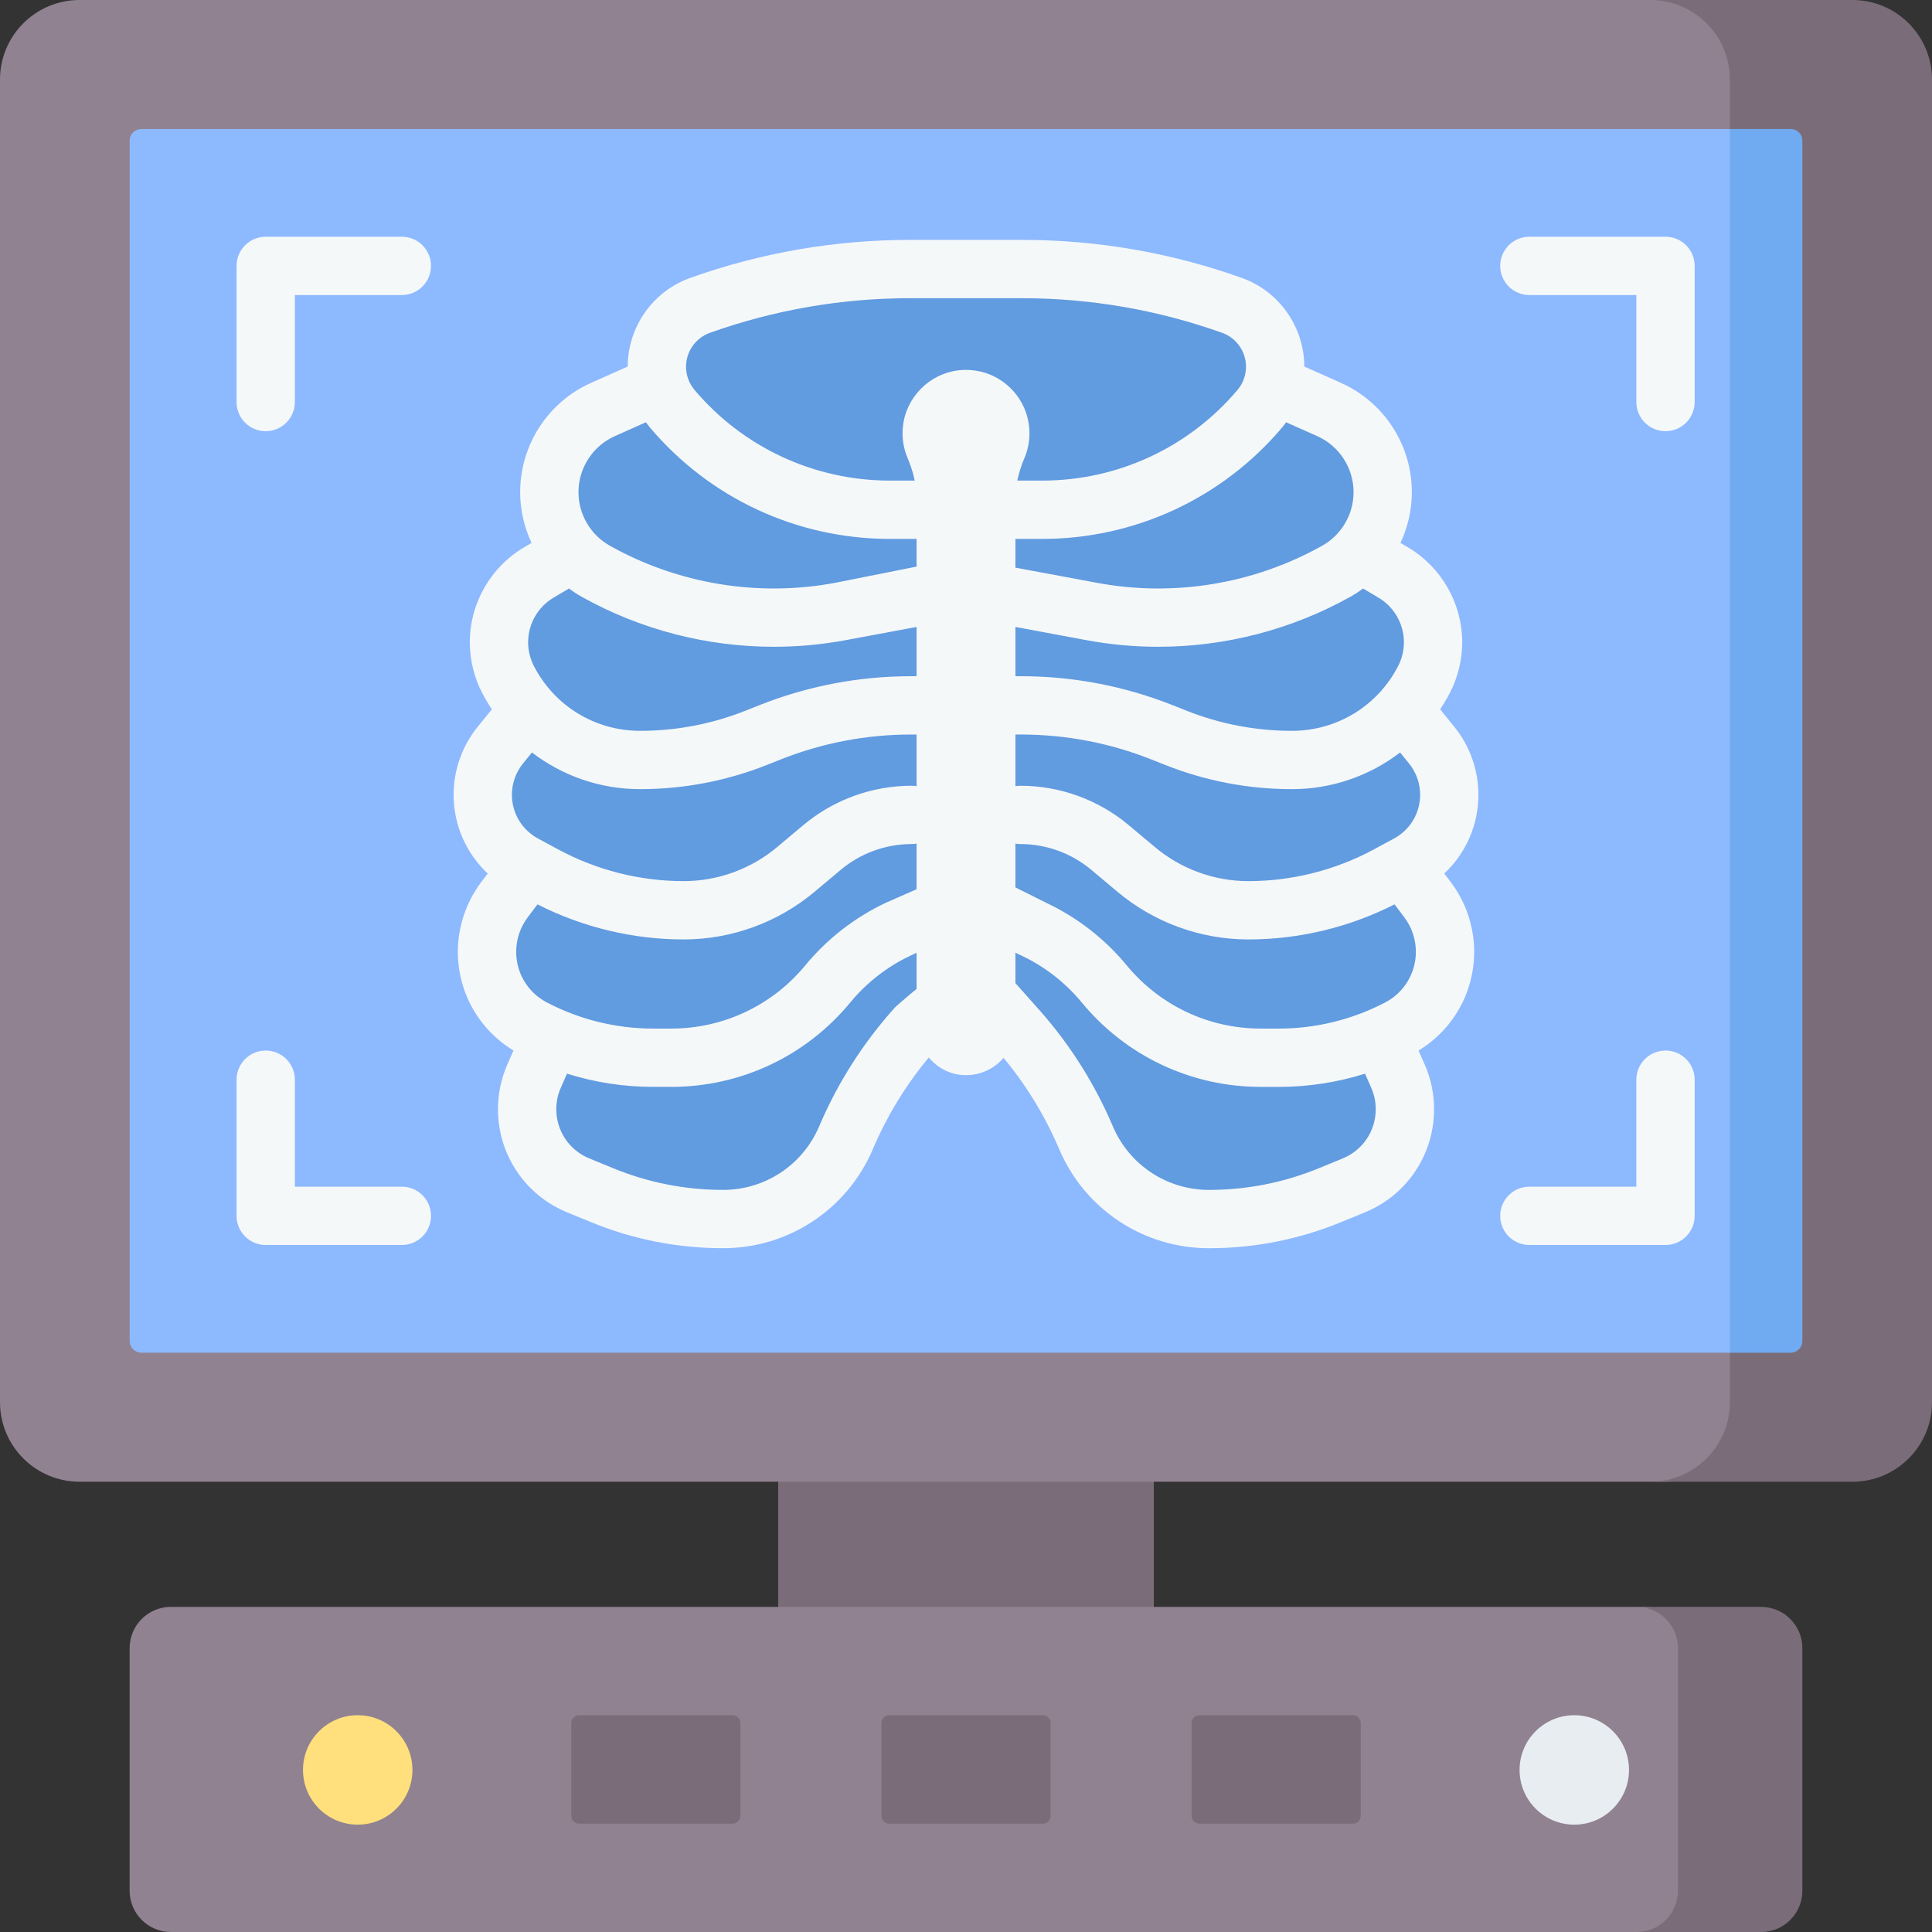 <svg id="Capa_1" enable-background="new 0 0 512 512" height="512" viewBox="0 0 512 512" width="512" xmlns="http://www.w3.org/2000/svg"><rect x="0" y="0" width="512" height="512" fill="#333333" stroke="none"/><g><g><path d="m206.226 384.531h99.548v49.457h-99.548z" fill="#7a6d79"/><path d="m484.279 389.829-42.125 2.846h-421.063c-11.648.001-21.091-9.442-21.091-21.091v-350.493c0-11.648 9.443-21.091 21.091-21.091h422.807l40.186 5.579c11.648 0 21.091 9.443 21.091 21.091l.194 342.068c.001 11.649-9.442 21.091-21.09 21.091z" fill="#918291"/><path d="m512 21.088v350.499c0 11.651-9.447 21.088-21.088 21.088h-53.569c11.641 0 21.088-9.436 21.088-21.088v-350.499c0-11.641-9.447-21.088-21.088-21.088h53.569c11.641 0 21.088 9.447 21.088 21.088z" fill="#7a6d79"/><path d="m34.359 355.391v-318.106c0-1.707 1.384-3.091 3.091-3.091h420.981l14.696 2.571c1.707 0 3.091 1.384 3.091 3.091l-3.618 311.817c0 1.707-1.384 3.091-3.091 3.091l-11.077 3.717h-420.982c-1.707 0-3.091-1.384-3.091-3.09z" fill="#8db9ff"/><path d="m477.643 37.282v318.11c0 1.71-1.391 3.091-3.091 3.091h-16.122v-324.291h16.122c1.701 0 3.091 1.39 3.091 3.09z" fill="#70abf2"/><path d="m461.481 510.07-23.691 1.93h-392.507c-6.033 0-10.924-4.891-10.924-10.924v-64.31c0-6.033 4.891-10.924 10.924-10.924h391.344l25.597 2.683c6.033 0 10.924 4.891 10.924 10.924l-.743 59.697c-.001 6.034-4.891 10.924-10.924 10.924z" fill="#918291"/><g fill="#7a6d79"><path d="m477.643 436.766v64.314c0 6.027-4.893 10.92-10.93 10.92h-32.966c6.037 0 10.93-4.893 10.93-10.92v-64.314c0-6.037-4.893-10.92-10.93-10.92h32.966c6.037 0 10.93 4.883 10.93 10.92z"/><path d="m276.36 483.292h-40.72c-1.138 0-2.06-.922-2.06-2.06v-24.62c0-1.138.922-2.06 2.06-2.06h40.719c1.138 0 2.06.922 2.06 2.06v24.62c.001 1.137-.921 2.06-2.059 2.06z"/><path d="m194.164 483.292h-40.719c-1.138 0-2.06-.922-2.06-2.06v-24.62c0-1.138.922-2.06 2.06-2.06h40.719c1.138 0 2.06.922 2.06 2.06v24.62c0 1.137-.922 2.06-2.06 2.06z"/><path d="m358.555 483.292h-40.719c-1.138 0-2.06-.922-2.06-2.06v-24.62c0-1.138.922-2.06 2.06-2.06h40.719c1.138 0 2.06.922 2.06 2.06v24.62c.001 1.137-.922 2.06-2.06 2.06z"/></g><circle cx="94.798" cy="469.051" fill="#ffe07d" r="14.5"/><circle cx="417.202" cy="469.051" fill="#e8edf2" r="14.5"/></g><g><g><path d="m70.415 114.27c-4.267 0-7.726-3.459-7.726-7.726v-36.08c0-4.267 3.459-7.726 7.726-7.726h36.08c4.267 0 7.726 3.459 7.726 7.726s-3.459 7.726-7.726 7.726h-28.353v28.354c0 4.267-3.459 7.726-7.727 7.726z" fill="#f5f8f9"/></g><g><path d="m441.377 114.27c-4.267 0-7.726-3.459-7.726-7.726v-28.354h-28.354c-4.267 0-7.726-3.459-7.726-7.726s3.459-7.726 7.726-7.726h36.081c4.267 0 7.726 3.459 7.726 7.726v36.08c-.001 4.267-3.46 7.726-7.727 7.726z" fill="#f5f8f9"/></g><g><path d="m106.496 329.939h-36.08c-4.267 0-7.726-3.459-7.726-7.726v-36.08c0-4.267 3.459-7.726 7.726-7.726s7.726 3.459 7.726 7.726v28.354h28.354c4.267 0 7.726 3.459 7.726 7.726 0 4.266-3.459 7.726-7.726 7.726z" fill="#f5f8f9"/></g><g><path d="m441.377 329.939h-36.081c-4.267 0-7.726-3.459-7.726-7.726s3.459-7.726 7.726-7.726h28.354v-28.354c0-4.267 3.459-7.726 7.726-7.726s7.726 3.459 7.726 7.726v36.08c.001 4.266-3.458 7.726-7.725 7.726z" fill="#f5f8f9"/></g></g><g><path d="m375.385 231.204c3.695 4.901 5.733 10.988 5.733 17.123 0 10.012-5.207 19.172-13.697 24.311l1.484 3.379c1.551 3.513 2.335 7.236 2.335 11.074 0 11.179-6.69 21.153-17.037 25.393l-5.896 2.422c-10.366 4.25-21.296 6.413-32.505 6.413-16.09 0-30.562-9.571-36.86-24.388-3.943-9.284-9.361-17.784-16.109-25.278 0 0-19.93-11.753-29.777 25.278-6.298 14.817-20.77 24.388-36.86 24.388-11.208 0-22.139-2.163-32.505-6.413l-5.896-2.422c-10.347-4.24-17.037-14.214-17.037-25.393 0-3.838.785-7.561 2.335-11.074l1.484-3.379c-8.49-5.14-13.697-14.3-13.697-24.311 0-6.135 2.039-12.223 5.733-17.123l1.618-2.144c-5.283-4.958-8.404-11.936-8.404-19.392 0-6.068 2.106-12.003 5.925-16.721l3.494-4.326c-.871-1.321-1.694-2.69-2.431-4.125-1.953-3.809-2.996-8.097-2.996-12.376 0-9.533 5.102-18.473 13.304-23.335l1.905-1.129c-1.809-3.848-2.804-8.097-2.804-12.5 0-11.62 6.863-22.196 17.487-26.924l8.997-4.001c.01-9.782 6.212-18.549 15.42-21.832 17.41-6.212 35.615-9.351 54.098-9.351h27.547c18.482 0 36.687 3.139 54.098 9.351 9.208 3.283 15.41 12.05 15.42 21.832l8.997 4.001c10.624 4.728 17.487 15.305 17.487 26.924 0 4.403-.995 8.653-2.804 12.5l1.905 1.129c8.203 4.862 13.304 13.802 13.304 23.335 0 4.288-1.043 8.566-2.996 12.376-.737 1.436-1.56 2.804-2.431 4.125l3.494 4.326c3.819 4.719 5.925 10.653 5.925 16.721 0 7.456-3.12 14.434-8.404 19.392z" fill="#619be0"/><g fill="#f5f8f9"><path d="m382.75 231.491c5.693-5.334 9.045-12.841 9.045-20.866 0-6.533-2.264-12.927-6.374-18.004l-3.765-4.651c.939-1.427 1.829-2.897 2.622-4.442 2.106-4.104 3.219-8.711 3.219-13.324 0-10.262-5.485-19.885-14.314-25.115l-2.048-1.213c1.944-4.146 3.016-8.721 3.016-13.45 0-12.516-7.389-23.892-18.824-28.981l-9.679-4.308c-.017-10.527-6.683-19.969-16.602-23.503-18.739-6.678-38.329-10.064-58.225-10.064h-14.821-14.822c-19.896 0-39.486 3.386-58.225 10.064-9.918 3.534-16.585 12.976-16.602 23.503l-9.68 4.308c-11.435 5.09-18.823 16.465-18.823 28.981 0 4.729 1.072 9.304 3.016 13.45l-2.048 1.213c-8.829 5.23-14.314 14.853-14.314 25.115 0 4.613 1.113 9.22 3.219 13.325.793 1.545 1.683 3.015 2.622 4.442l-3.764 4.65c-4.111 5.077-6.374 11.471-6.374 18.004 0 8.025 3.351 15.532 9.045 20.866l-1.742 2.309c-3.98 5.277-6.172 11.822-6.172 18.431 0 10.78 5.606 20.637 14.744 26.167l-1.605 3.641c-1.664 3.778-2.508 7.787-2.508 11.914 0 12.036 7.196 22.766 18.331 27.335l6.348 2.604c11.155 4.577 22.925 6.897 34.983 6.897 17.325 0 32.899-10.302 39.677-26.247 4.245-9.987 10.079-19.14 17.34-27.206 2.855-3.171 2.598-8.056-.573-10.911-2.508-2.258.981-8.547-1.82-7.008-.74.406-8.495 6.919-9.092 7.582-8.406 9.339-15.161 19.936-20.076 31.499-4.349 10.229-14.341 16.84-25.456 16.84-10.036 0-19.832-1.932-29.117-5.741l-6.348-2.604c-5.312-2.18-8.744-7.298-8.744-13.039 0-1.969.403-3.881 1.197-5.684l1.646-3.736c7.355 2.307 15.055 3.503 22.774 3.503h4.85c18.44 0 35.74-8.163 47.464-22.397 4.294-5.213 9.792-9.491 15.899-12.37l1.229-.579c3.86-1.819 5.515-6.423 3.696-10.283s3.648-9.923-.213-8.104l-11.301 4.988c-8.159 3.847-15.503 9.561-21.238 16.524-8.778 10.657-21.731 16.769-35.537 16.769h-4.85c-9.764 0-19.495-2.399-28.14-6.938-5.002-2.625-8.108-7.766-8.108-13.415 0-3.272 1.085-6.513 3.055-9.124l2.596-3.441c11.961 6.082 25.302 9.294 38.729 9.294 12.664 0 24.984-4.482 34.689-12.621l6.941-5.821c5.257-4.408 11.93-6.837 18.79-6.837 4.267 0 7.726-3.459 7.726-7.726s-3.459-7.726-7.726-7.726c-10.486 0-20.686 3.711-28.72 10.449l-6.941 5.821c-6.927 5.809-15.72 9.008-24.76 9.008-11.574 0-23.074-2.908-33.257-8.411l-5.351-2.891c-4.259-2.301-6.904-6.738-6.904-11.578 0-3.005 1.041-5.946 2.932-8.281l2.376-2.935c8.063 6.193 18.053 9.72 28.662 9.72 11.588 0 22.925-2.171 33.694-6.452l3.486-1.385c11.082-4.406 22.75-6.64 34.678-6.64h4.37c4.267 0 3.459-3.459 3.459-7.726s.808-7.726-3.459-7.726h-4.37c-13.891 0-27.479 2.602-40.386 7.733l-3.486 1.385c-8.945 3.556-18.361 5.359-27.986 5.359-11.925 0-22.714-6.591-28.158-17.202-.991-1.931-1.515-4.099-1.515-6.27 0-4.829 2.581-9.358 6.737-11.819l4.082-2.418c1.044.769 2.136 1.486 3.284 2.13 15.642 8.77 33.255 13.305 51.017 13.304 6.353 0 12.727-.58 19.033-1.755l21.744-4.05c4.195-.781 2.767-4.034 1.985-8.229-.781-4.195 2.463-8.635-1.729-7.853l-24.83 4.942c-20.386 3.797-41.575.304-59.662-9.837-5.128-2.875-8.314-8.313-8.314-14.192 0-6.419 3.79-12.254 9.654-14.864l8.216-3.657c.347.475.699.948 1.081 1.4 15.844 18.752 39.009 29.507 63.558 29.507h7.094c4.267 0 7.726-3.459 7.726-7.726s-3.459-7.726-7.726-7.726h-7.094c-19.989 0-38.853-8.758-51.754-24.027-1.453-1.72-2.253-3.906-2.253-6.156 0-4.024 2.547-7.635 6.338-8.986 17.069-6.083 34.914-9.168 53.038-9.168h14.823 14.822c18.124 0 35.968 3.085 53.038 9.168 3.791 1.351 6.338 4.962 6.338 8.986 0 2.251-.8 4.437-2.253 6.156-12.901 15.269-31.765 24.027-51.754 24.027h-7.094c-4.267 0-7.726 3.459-7.726 7.726s3.459 7.726 7.726 7.726h7.094c24.549 0 47.714-10.755 63.558-29.507.382-.452.733-.925 1.08-1.4l8.216 3.657c5.865 2.61 9.654 8.445 9.654 14.864 0 5.879-3.186 11.316-8.313 14.192-18.088 10.141-39.277 13.633-59.663 9.837l-24.981-4.651c-4.197-.782-.798 3.368-1.579 7.562-.782 4.195-2.21 7.448 1.985 8.229l21.744 4.05c6.307 1.175 12.679 1.756 19.033 1.755 17.76 0 35.376-4.535 51.017-13.304 1.148-.644 2.239-1.36 3.284-2.129l4.082 2.418c4.155 2.461 6.737 6.99 6.737 11.819 0 2.171-.524 4.34-1.515 6.271-5.444 10.61-16.233 17.201-28.158 17.201-9.625 0-19.041-1.803-27.986-5.358l-3.486-1.386c-12.907-5.131-26.495-7.733-40.386-7.733h-4.37c-4.267 0-3.459 3.459-3.459 7.726s.738 7.726 5.006 7.726h2.824c11.928 0 23.596 2.234 34.678 6.639l3.486 1.386c10.77 4.281 22.106 6.451 33.694 6.451 10.609 0 20.599-3.527 28.662-9.72l2.377 2.936c1.89 2.335 2.932 5.276 2.932 8.281 0 4.841-2.645 9.277-6.904 11.578l-5.351 2.891c-10.182 5.503-21.682 8.411-33.256 8.411-9.039 0-17.832-3.199-24.76-9.008l-6.941-5.821c-8.034-6.738-18.234-10.449-28.72-10.449-4.267 0-7.726 3.459-7.726 7.726s3.459 7.726 7.726 7.726c6.86 0 13.534 2.428 18.79 6.837l6.941 5.821c9.705 8.139 22.025 12.621 34.689 12.621 13.426 0 26.768-3.212 38.728-9.294l2.595 3.441c1.971 2.612 3.056 5.853 3.056 9.125 0 5.649-3.107 10.79-8.108 13.415-8.645 4.539-18.376 6.938-28.14 6.938h-4.85c-13.806 0-26.759-6.112-35.537-16.768-5.735-6.963-13.079-12.677-21.24-16.525l-13.486-6.732c-3.86-1.818 3.793 5.989 1.974 9.849s-.164 8.464 3.696 10.283l1.227.578c6.109 2.88 11.607 7.158 15.901 12.372 11.724 14.233 29.025 22.396 47.464 22.396h4.85c7.718 0 15.419-1.196 22.773-3.503l1.646 3.735c.794 1.803 1.197 3.716 1.197 5.685 0 5.741-3.432 10.859-8.744 13.038l-6.348 2.605c-9.285 3.809-19.081 5.74-29.118 5.74-11.115 0-21.107-6.61-25.456-16.84-4.689-11.032-11.053-21.185-18.928-30.204-.379-.434-8.113-9.126-8.499-9.555-2.855-3.172-.389 4.833-3.56 7.687-3.172 2.855-3.428 7.74-.573 10.911 7.261 8.066 13.095 17.219 17.34 27.206 6.778 15.945 22.353 26.247 39.678 26.247 12.058 0 23.827-2.32 34.982-6.897l6.348-2.605c11.136-4.569 18.331-15.298 18.331-27.335 0-4.127-.844-8.136-2.509-11.915l-1.604-3.64c9.138-5.529 14.744-15.386 14.744-26.167 0-6.609-2.192-13.154-6.172-18.431z"/><path d="m272.815 114.841c0-9.91-8.573-17.817-18.707-16.711-7.712.842-13.95 7.068-14.814 14.778-.341 3.045.136 5.947 1.236 8.519 1.469 3.435 2.374 7.085 2.374 10.821v139.149c0 7.211 5.641 13.396 12.851 13.528 7.345.134 13.342-5.78 13.342-13.094v-139.51c0-3.77.91-7.454 2.386-10.923.856-2.014 1.332-4.23 1.332-6.557z"/></g></g></g></svg>